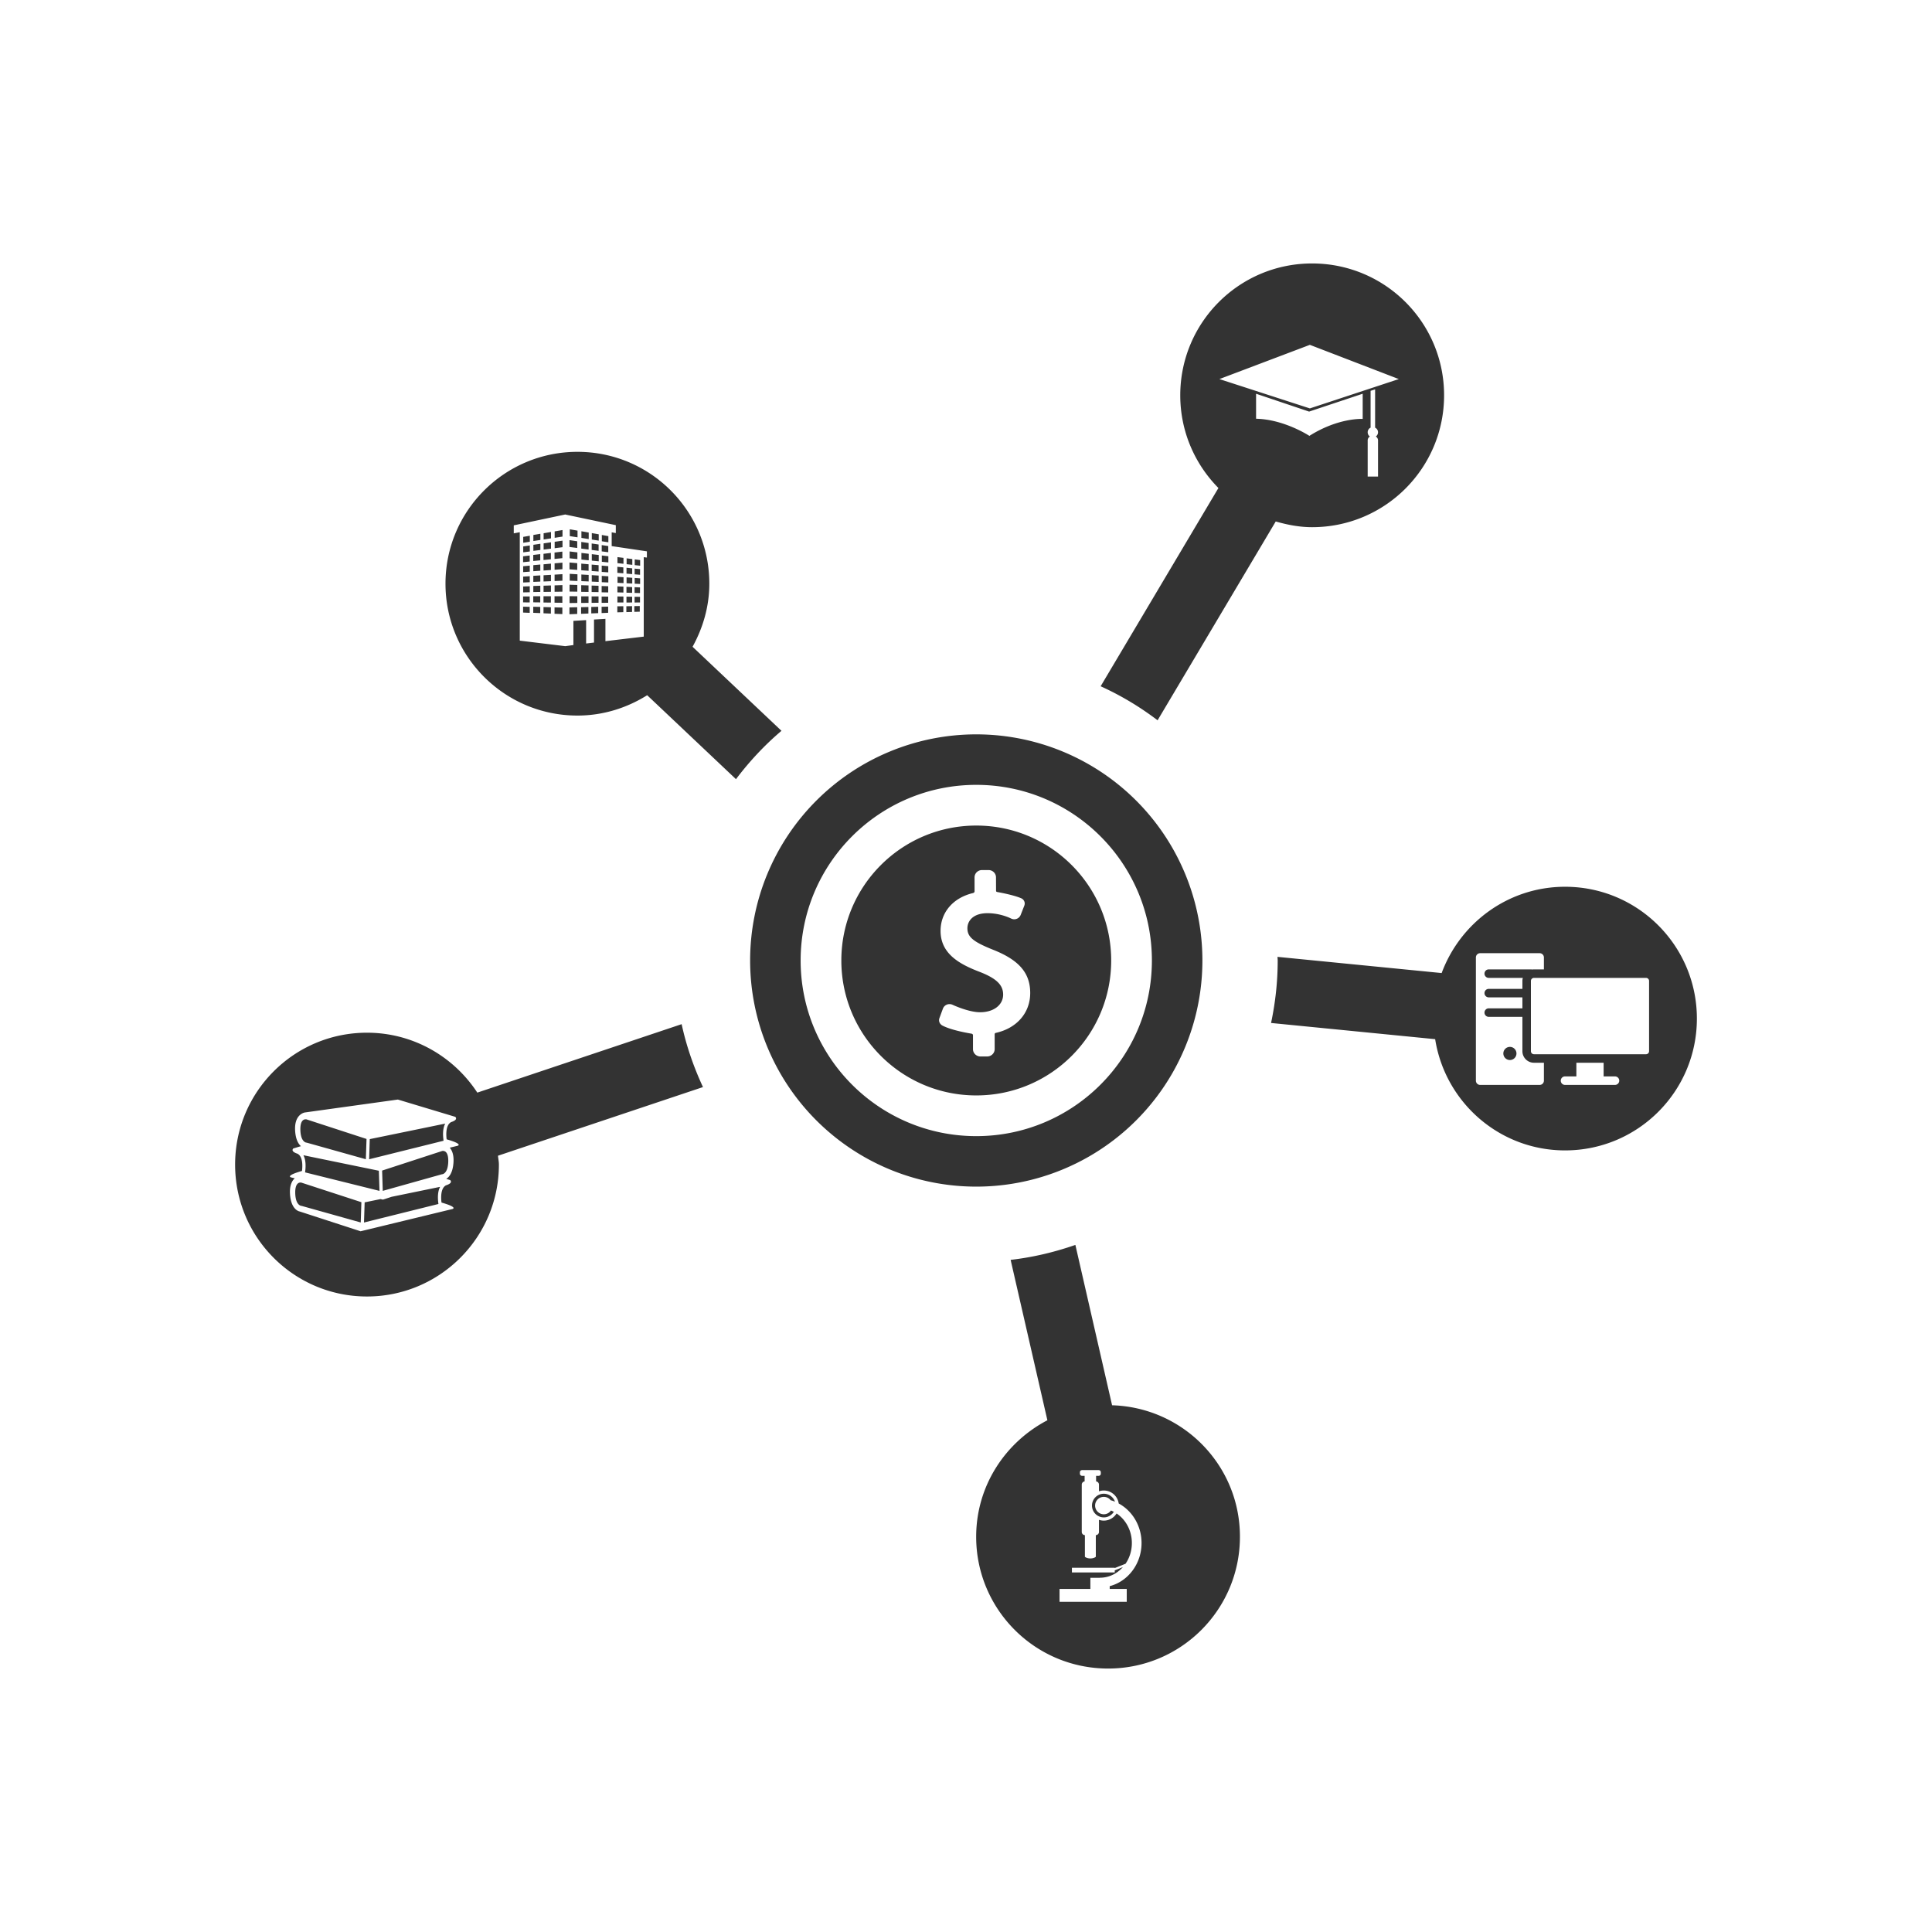 <?xml version="1.0" encoding="UTF-8" standalone="no"?>
<!-- Created with Inkscape (http://www.inkscape.org/) -->

<svg
   xmlns:dc="http://purl.org/dc/elements/1.1/"
   xmlns:cc="http://creativecommons.org/ns#"
   xmlns:rdf="http://www.w3.org/1999/02/22-rdf-syntax-ns#"
   xmlns:svg="http://www.w3.org/2000/svg"
   xmlns="http://www.w3.org/2000/svg"
   xmlns:sodipodi="http://sodipodi.sourceforge.net/DTD/sodipodi-0.dtd"
   xmlns:inkscape="http://www.inkscape.org/namespaces/inkscape"
   width="220"
   height="220"
   viewBox="0 0 220 220"
   id="svg2"
   version="1.1"
   inkscape:version="0.91 r13725"
   sodipodi:docname="ufu_ct_infra.svg">
  <rect x="0" y="0" width="220" height="220" fill="#333333" stroke="none"/>
  <defs
     id="defs4" />
  <sodipodi:namedview
     id="base"
     pagecolor="#ffffff"
     bordercolor="#666666"
     borderopacity="1.0"
     inkscape:pageopacity="0.0"
     inkscape:pageshadow="2"
     inkscape:zoom="2.9590909"
     inkscape:cx="147.15229"
     inkscape:cy="96.482335"
     inkscape:document-units="px"
     inkscape:current-layer="layer1"
     showgrid="false"
     units="px"
     inkscape:window-width="1440"
     inkscape:window-height="847"
     inkscape:window-x="-8"
     inkscape:window-y="-8"
     inkscape:window-maximized="1" />
  <g
     inkscape:label="Camada 1"
     inkscape:groupmode="layer"
     id="layer1"
     transform="translate(0,-832.362)">
    <path
       style="color:#000000;clip-rule:nonzero;display:inline;overflow:visible;visibility:visible;opacity:1;isolation:auto;mix-blend-mode:normal;color-interpolation:sRGB;color-interpolation-filters:linearRGB;solid-color:#000000;solid-opacity:1;fill:#ffffff;fill-opacity:1;fill-rule:nonzero;stroke:none;stroke-width:5;stroke-linecap:square;stroke-linejoin:miter;stroke-miterlimit:4;stroke-dasharray:none;stroke-dashoffset:0;stroke-opacity:1;color-rendering:auto;image-rendering:auto;shape-rendering:auto;text-rendering:auto;enable-background:accumulate"
       d="M 0 0 L 0 220 L 220 220 L 220 0 L 0 0 z M 149.41 30 C 157.722 30 164.441 36.717 164.441 45.012 C 164.441 53.31 157.722 60.031 149.41 60.031 C 147.969 60.031 146.594 59.76 145.27 59.381 L 131.816 82.021 C 129.812 80.495 127.638 79.191 125.332 78.146 L 138.744 55.57 C 136.06 52.854 134.398 49.131 134.398 45.012 C 134.398 36.714 141.112 30 149.41 30 z M 149.156 39.268 L 138.855 43.166 L 149.156 46.506 L 159.283 43.166 L 149.156 39.268 z M 156.586 44.34 L 156.072 44.504 L 156.072 48.668 L 156.086 48.689 C 155.882 48.782 155.74 48.986 155.74 49.225 C 155.74 49.424 155.839 49.6 155.99 49.707 C 155.841 49.797 155.74 49.959 155.74 50.146 L 155.74 54.268 L 156.918 54.268 L 156.918 50.146 C 156.918 49.959 156.816 49.797 156.666 49.707 C 156.817 49.6 156.918 49.424 156.918 49.225 C 156.918 48.991 156.781 48.792 156.584 48.697 L 156.586 48.689 L 156.586 44.34 z M 143.031 44.836 L 143.031 47.684 C 146.243 47.748 149.102 49.633 149.102 49.633 C 152.431 47.534 155.172 47.705 155.172 47.705 L 155.172 44.836 L 149.07 46.869 L 143.031 44.836 z M 65.756 51.451 C 74.054 51.451 80.771 58.169 80.771 66.463 C 80.771 69.08 80.043 71.506 78.863 73.648 L 88.988 83.219 C 87.062 84.851 85.337 86.702 83.807 88.725 L 73.695 79.166 C 71.386 80.611 68.681 81.482 65.756 81.482 C 57.458 81.482 50.729 74.761 50.729 66.463 C 50.729 58.165 57.458 51.451 65.756 51.451 z M 64.391 58.58 L 58.504 59.822 L 58.504 60.734 L 59.188 60.605 L 59.188 72.951 L 64.367 73.58 L 65.295 73.453 L 65.295 70.699 L 66.742 70.615 L 66.742 73.277 L 67.641 73.168 L 67.641 70.547 L 68.941 70.471 L 68.941 73.012 L 69.652 72.926 L 73.305 72.492 L 73.305 63.445 L 73.664 63.492 L 73.664 62.781 L 69.654 62.186 L 69.654 60.615 L 70.123 60.703 L 70.123 59.801 L 64.391 58.594 L 64.391 58.58 z M 64.883 60.27 L 65.764 60.424 L 65.764 61.188 L 64.883 61.049 L 64.883 60.27 z M 64.053 60.357 L 64.053 61.104 L 63.16 61.242 L 63.16 60.51 L 64.053 60.357 z M 66.207 60.494 L 67.037 60.641 L 67.037 61.383 L 66.207 61.252 L 66.207 60.494 z M 62.744 60.578 L 62.744 61.303 L 61.902 61.434 L 61.902 60.723 L 62.744 60.578 z M 67.389 60.703 L 68.178 60.84 L 68.178 61.562 L 67.389 61.439 L 67.389 60.703 z M 61.533 60.781 L 61.533 61.484 L 60.736 61.607 L 60.736 60.918 L 61.533 60.781 z M 68.531 60.918 L 69.275 61.049 L 69.275 61.752 L 68.531 61.635 L 68.531 60.918 z M 60.332 61.006 L 60.332 61.689 L 59.58 61.807 L 59.58 61.135 L 60.332 61.006 z M 64.85 61.506 L 65.732 61.635 L 65.732 62.4 L 64.85 62.285 L 64.85 61.506 z M 64.053 61.564 L 64.053 62.311 L 63.16 62.426 L 63.16 61.695 L 64.053 61.564 z M 66.191 61.711 L 67.023 61.834 L 67.023 62.576 L 66.191 62.469 L 66.191 61.711 z M 62.744 61.752 L 62.744 62.477 L 61.902 62.584 L 61.902 61.875 L 62.744 61.752 z M 67.375 61.887 L 68.164 62.002 L 68.164 62.725 L 67.375 62.623 L 67.375 61.887 z M 61.533 61.92 L 61.533 62.625 L 60.736 62.727 L 60.736 62.037 L 61.533 61.92 z M 68.518 62.07 L 69.264 62.18 L 69.264 62.883 L 68.518 62.787 L 68.518 62.07 z M 60.332 62.113 L 60.332 62.797 L 59.58 62.895 L 59.58 62.223 L 60.332 62.113 z M 64.865 62.795 L 65.748 62.9 L 65.748 63.664 L 64.865 63.574 L 64.865 62.795 z M 64.037 62.812 L 64.037 63.559 L 63.145 63.648 L 63.145 62.918 L 64.037 62.812 z M 62.73 62.963 L 62.73 63.686 L 61.889 63.771 L 61.889 63.062 L 62.73 62.963 z M 66.207 62.963 L 67.037 63.061 L 67.037 63.803 L 66.207 63.719 L 66.207 62.963 z M 61.52 63.098 L 61.52 63.803 L 60.723 63.883 L 60.723 63.191 L 61.52 63.098 z M 67.389 63.104 L 68.178 63.195 L 68.178 63.918 L 67.389 63.84 L 67.389 63.104 z M 68.531 63.254 L 69.275 63.342 L 69.275 64.045 L 68.531 63.971 L 68.531 63.254 z M 60.318 63.258 L 60.318 63.941 L 59.566 64.018 L 59.566 63.348 L 60.318 63.258 z M 70.311 63.438 L 70.996 63.525 L 70.996 64.199 L 70.311 64.123 L 70.311 63.438 z M 71.354 63.578 L 72.002 63.662 L 72.002 64.318 L 71.354 64.246 L 71.354 63.578 z M 72.277 63.697 L 72.896 63.777 L 72.896 64.418 L 72.277 64.35 L 72.277 63.697 z M 64.85 64.051 L 65.732 64.129 L 65.732 64.895 L 64.85 64.83 L 64.85 64.051 z M 64.045 64.068 L 64.045 64.814 L 63.152 64.881 L 63.152 64.148 L 64.045 64.068 z M 66.191 64.18 L 67.023 64.254 L 67.023 64.996 L 66.191 64.936 L 66.191 64.18 z M 62.738 64.182 L 62.738 64.906 L 61.895 64.967 L 61.895 64.258 L 62.738 64.182 z M 61.525 64.283 L 61.525 64.988 L 60.729 65.045 L 60.729 64.355 L 61.525 64.283 z M 67.375 64.289 L 68.164 64.357 L 68.164 65.08 L 67.375 65.023 L 67.375 64.289 z M 68.518 64.406 L 69.264 64.473 L 69.264 65.176 L 68.518 65.123 L 68.518 64.406 z M 60.326 64.41 L 60.326 65.094 L 59.574 65.148 L 59.574 64.479 L 60.326 64.41 z M 70.299 64.541 L 70.982 64.609 L 70.982 65.283 L 70.299 65.229 L 70.299 64.541 z M 71.342 64.652 L 71.99 64.719 L 71.99 65.375 L 71.342 65.322 L 71.342 64.652 z M 72.266 64.748 L 72.885 64.809 L 72.885 65.451 L 72.266 65.4 L 72.266 64.748 z M 64.875 65.342 L 65.756 65.396 L 65.756 66.16 L 64.875 66.123 L 64.875 65.342 z M 64.045 65.381 L 64.045 66.125 L 63.152 66.164 L 63.152 65.434 L 64.045 65.381 z M 66.199 65.418 L 67.031 65.469 L 67.031 66.211 L 66.199 66.176 L 66.199 65.418 z M 62.738 65.457 L 62.738 66.18 L 61.895 66.217 L 61.895 65.506 L 62.738 65.457 z M 67.383 65.492 L 68.17 65.541 L 68.17 66.264 L 67.383 66.229 L 67.383 65.492 z M 61.525 65.521 L 61.525 66.227 L 60.729 66.262 L 60.729 65.57 L 61.525 65.521 z M 68.523 65.578 L 69.27 65.625 L 69.27 66.328 L 68.523 66.295 L 68.523 65.578 z M 60.326 65.613 L 60.326 66.297 L 59.574 66.33 L 59.574 65.658 L 60.326 65.613 z M 70.318 65.678 L 71.002 65.727 L 71.002 66.4 L 70.318 66.365 L 70.318 65.678 z M 71.348 65.746 L 71.996 65.793 L 71.996 66.449 L 71.348 66.414 L 71.348 65.746 z M 72.271 65.814 L 72.891 65.857 L 72.891 66.498 L 72.271 66.467 L 72.271 65.814 z M 64.857 66.584 L 65.74 66.613 L 65.74 67.377 L 64.857 67.363 L 64.857 66.584 z M 64.045 66.627 L 64.045 67.375 L 63.152 67.389 L 63.152 66.656 L 64.045 66.627 z M 66.184 66.637 L 67.016 66.664 L 67.016 67.406 L 66.184 67.393 L 66.184 66.637 z M 62.738 66.666 L 62.738 67.391 L 61.895 67.404 L 61.895 66.695 L 62.738 66.666 z M 67.369 66.678 L 68.156 66.703 L 68.156 67.426 L 67.369 67.414 L 67.369 66.678 z M 61.525 66.699 L 61.525 67.404 L 60.729 67.418 L 60.729 66.727 L 61.525 66.699 z M 68.51 66.732 L 69.258 66.756 L 69.258 67.461 L 68.51 67.449 L 68.51 66.732 z M 60.326 66.758 L 60.326 67.441 L 59.574 67.455 L 59.574 66.783 L 60.326 66.758 z M 70.305 66.77 L 70.99 66.799 L 70.99 67.473 L 70.305 67.455 L 70.305 66.77 z M 71.336 66.822 L 71.984 66.852 L 71.984 67.508 L 71.336 67.49 L 71.336 66.822 z M 72.26 66.863 L 72.879 66.891 L 72.879 67.533 L 72.26 67.518 L 72.26 66.863 z M 64.857 67.889 L 65.74 67.895 L 65.74 68.658 L 64.857 68.67 L 64.857 67.889 z M 64.037 67.893 L 64.037 68.639 L 63.145 68.629 L 63.145 67.898 L 64.037 67.893 z M 61.518 67.895 L 61.518 68.598 L 60.723 68.588 L 60.723 67.898 L 61.518 67.895 z M 62.73 67.895 L 62.73 68.619 L 61.889 68.609 L 61.889 67.898 L 62.73 67.895 z M 66.184 67.904 L 67.016 67.908 L 67.016 68.65 L 66.184 68.66 L 66.184 67.904 z M 67.367 67.91 L 68.156 67.914 L 68.156 68.637 L 67.367 68.648 L 67.367 67.91 z M 60.318 67.918 L 60.318 68.602 L 59.566 68.592 L 59.566 67.92 L 60.318 67.918 z M 70.305 67.918 L 70.99 67.928 L 70.99 68.602 L 70.305 68.605 L 70.305 67.918 z M 68.51 67.932 L 69.256 67.934 L 69.256 68.639 L 68.51 68.648 L 68.51 67.932 z M 71.336 67.941 L 71.984 67.951 L 71.984 68.607 L 71.336 68.609 L 71.336 67.941 z M 72.26 67.957 L 72.879 67.965 L 72.879 68.605 L 72.26 68.609 L 72.26 67.957 z M 72.852 69.01 L 72.852 69.654 L 72.23 69.672 L 72.23 69.02 L 72.852 69.01 z M 71.975 69.023 L 71.975 69.682 L 71.324 69.701 L 71.324 69.033 L 71.975 69.023 z M 70.98 69.031 L 70.98 69.707 L 70.295 69.727 L 70.295 69.041 L 70.98 69.031 z M 69.252 69.076 L 69.252 69.779 L 68.506 69.811 L 68.506 69.094 L 69.252 69.076 z M 59.566 69.084 L 60.318 69.102 L 60.318 69.785 L 59.566 69.754 L 59.566 69.084 z M 60.723 69.092 L 61.518 69.111 L 61.518 69.814 L 60.723 69.783 L 60.723 69.092 z M 68.119 69.094 L 68.119 69.818 L 67.33 69.85 L 67.33 69.113 L 68.119 69.094 z M 67.002 69.121 L 67.002 69.863 L 66.17 69.898 L 66.17 69.141 L 67.002 69.121 z M 61.889 69.127 L 62.73 69.148 L 62.73 69.871 L 61.889 69.836 L 61.889 69.127 z M 65.729 69.145 L 65.729 69.91 L 64.844 69.947 L 64.844 69.166 L 65.729 69.145 z M 63.145 69.162 L 64.037 69.184 L 64.037 69.928 L 63.145 69.893 L 63.145 69.162 z M 111.168 83.623 A 25.751 25.751 0 0 1 136.92 109.373 A 25.751 25.751 0 0 1 111.168 135.123 A 25.751 25.751 0 0 1 85.418 109.373 A 25.751 25.751 0 0 1 111.168 83.623 z M 111.17 89.373 C 100.124 89.373 91.17 98.328 91.17 109.373 C 91.17 120.419 100.124 129.373 111.17 129.373 C 122.215 129.373 131.168 120.419 131.168 109.373 C 131.168 98.328 122.215 89.373 111.17 89.373 z M 111.17 94.008 C 119.656 94.008 126.533 100.888 126.533 109.373 C 126.533 117.859 119.656 124.738 111.17 124.738 C 102.684 124.738 95.805 117.859 95.805 109.373 C 95.805 100.888 102.684 94.008 111.17 94.008 z M 111.826 99.074 C 111.356 99.074 110.973 99.447 110.973 99.906 L 110.975 101.508 C 110.975 101.631 110.842 101.684 110.793 101.695 C 108.522 102.236 107.104 103.901 107.104 106 C 107.104 108.616 109.264 109.798 111.6 110.686 C 113.466 111.418 114.229 112.162 114.229 113.252 C 114.229 114.438 113.151 115.266 111.605 115.266 C 110.286 115.266 108.5 114.431 108.482 114.422 C 108.368 114.368 108.248 114.34 108.123 114.34 C 107.783 114.34 107.487 114.545 107.369 114.863 L 106.977 115.926 C 106.837 116.322 107.051 116.644 107.326 116.787 C 108.423 117.358 110.544 117.692 110.639 117.707 C 110.664 117.711 110.795 117.757 110.795 117.875 L 110.795 119.469 C 110.795 119.927 111.178 120.303 111.648 120.303 L 112.408 120.303 C 112.879 120.303 113.264 119.928 113.264 119.469 L 113.264 117.791 C 113.264 117.634 113.378 117.621 113.402 117.615 C 115.822 117.072 117.312 115.301 117.312 113.078 C 117.312 110.795 116.045 109.32 113.074 108.146 C 110.814 107.24 110.16 106.692 110.16 105.703 C 110.16 104.911 110.76 103.986 112.451 103.986 C 113.947 103.986 115.093 104.575 115.104 104.58 C 115.224 104.644 115.36 104.68 115.494 104.68 C 115.821 104.68 116.11 104.48 116.23 104.174 L 116.641 103.125 C 116.784 102.742 116.568 102.409 116.291 102.289 C 115.37 101.888 113.571 101.577 113.553 101.574 C 113.524 101.569 113.422 101.548 113.422 101.43 L 113.416 99.906 C 113.416 99.447 113.033 99.074 112.562 99.074 L 111.826 99.074 z M 178.217 100.977 C 186.511 100.977 193.227 107.698 193.227 115.988 C 193.227 124.283 186.511 130.998 178.217 130.998 C 170.726 130.998 164.554 125.5 163.424 118.332 L 144.738 116.488 C 145.223 114.19 145.494 111.81 145.494 109.373 C 145.494 109.235 145.473 109.101 145.473 108.959 L 164.164 110.803 C 166.285 105.08 171.757 100.977 178.217 100.977 z M 168.547 108.541 C 168.279 108.541 168.062 108.759 168.062 109.027 L 168.062 123.057 C 168.062 123.325 168.279 123.541 168.547 123.541 L 175.322 123.541 C 175.59 123.541 175.807 123.325 175.807 123.057 L 175.807 121.016 L 174.674 121.016 C 173.949 121.016 173.359 120.427 173.359 119.701 L 173.359 115.791 L 169.527 115.791 C 169.259 115.791 169.041 115.575 169.041 115.307 C 169.041 115.039 169.259 114.82 169.527 114.82 L 173.359 114.82 L 173.359 113.572 L 169.527 113.572 C 169.259 113.572 169.041 113.356 169.041 113.088 C 169.041 112.82 169.259 112.604 169.527 112.604 L 173.359 112.604 L 173.359 111.699 C 173.359 111.58 173.376 111.464 173.406 111.354 L 169.527 111.354 C 169.259 111.354 169.041 111.137 169.041 110.869 C 169.041 110.601 169.259 110.385 169.527 110.385 L 174.342 110.385 C 174.385 110.385 174.427 110.392 174.467 110.402 C 174.535 110.392 174.603 110.385 174.674 110.385 L 175.807 110.385 L 175.807 109.027 C 175.807 108.759 175.59 108.541 175.322 108.541 L 168.547 108.541 z M 174.674 111.355 C 174.483 111.355 174.328 111.509 174.328 111.699 L 174.328 119.701 C 174.328 119.892 174.483 120.047 174.674 120.047 L 187.438 120.047 C 187.628 120.047 187.783 119.892 187.783 119.701 L 187.783 111.699 C 187.783 111.509 187.628 111.355 187.438 111.355 L 174.674 111.355 z M 77.619 116.623 C 78.161 119.127 78.997 121.517 80.049 123.787 L 56.707 131.604 C 56.735 131.944 56.811 132.262 56.811 132.609 C 56.811 140.914 50.078 147.633 41.787 147.633 C 33.489 147.633 26.773 140.914 26.773 132.609 C 26.773 124.315 33.489 117.596 41.787 117.596 C 47.046 117.596 51.667 120.317 54.352 124.418 L 77.619 116.623 z M 171.936 119.211 C 172.348 119.211 172.682 119.546 172.682 119.959 C 172.682 120.372 172.348 120.707 171.936 120.707 C 171.523 120.707 171.188 120.372 171.188 119.959 C 171.188 119.546 171.523 119.211 171.936 119.211 z M 179.504 121.018 L 179.504 122.572 L 178.211 122.572 C 177.943 122.572 177.727 122.789 177.727 123.057 C 177.727 123.325 177.943 123.541 178.211 123.541 L 179.99 123.541 L 182.123 123.541 L 183.9 123.541 C 184.168 123.541 184.387 123.325 184.387 123.057 C 184.387 122.789 184.168 122.572 183.9 122.572 L 182.607 122.572 L 182.607 121.018 L 179.504 121.018 z M 45.307 125.207 L 34.711 126.68 C 34.711 126.68 33.497 126.853 33.605 128.738 C 33.664 129.764 33.986 130.268 34.268 130.516 L 33.398 130.777 C 33.157 131.045 33.465 131.245 33.908 131.387 C 33.917 131.395 33.924 131.404 33.934 131.41 C 34.476 131.748 34.465 132.754 34.387 133.338 C 32.439 133.891 33.139 134.07 33.139 134.07 L 33.564 134.174 C 33.264 134.445 32.966 134.961 33.021 135.938 C 33.13 137.822 34.127 137.953 34.127 137.953 L 41.061 140.207 L 51.525 137.672 C 51.525 137.672 52.226 137.491 50.277 136.938 C 50.199 136.354 50.187 135.349 50.73 135.01 C 50.74 135.004 50.748 134.994 50.756 134.986 C 51.2 134.844 51.507 134.647 51.266 134.379 L 50.811 134.24 C 51.114 134.057 51.569 133.58 51.641 132.338 C 51.69 131.484 51.469 130.984 51.211 130.689 L 52.109 130.471 C 52.109 130.471 52.809 130.291 50.861 129.738 C 50.784 129.154 50.772 128.148 51.314 127.811 C 51.324 127.804 51.332 127.795 51.34 127.787 C 51.783 127.645 52.091 127.446 51.85 127.178 L 45.307 125.207 z M 34.805 127.457 C 34.854 127.457 34.891 127.463 34.893 127.463 L 39.457 128.951 L 41.736 129.693 L 41.66 132.004 L 35.271 130.213 L 34.934 130.119 C 34.921 130.115 34.906 130.114 34.893 130.113 C 34.866 130.111 34.234 130.052 34.203 128.646 C 34.192 128.145 34.282 127.784 34.463 127.6 C 34.578 127.482 34.712 127.457 34.805 127.457 z M 50.699 127.947 C 50.416 128.465 50.43 129.175 50.477 129.631 C 50.487 129.734 50.498 129.827 50.51 129.898 L 49.539 130.141 L 42.033 132.008 L 42.107 129.713 L 43.867 129.352 L 49.814 128.129 L 50.699 127.947 z M 50.496 131.061 C 50.583 131.07 50.692 131.105 50.785 131.199 C 50.965 131.384 51.055 131.747 51.045 132.248 C 51.013 133.653 50.382 133.711 50.359 133.713 C 50.344 133.713 50.327 133.714 50.312 133.719 L 49.674 133.898 L 43.586 135.605 L 43.512 133.295 L 45.51 132.643 L 50.346 131.066 C 50.346 131.066 50.409 131.051 50.496 131.061 z M 34.547 131.547 L 35.434 131.73 L 41.145 132.904 L 41.645 133.006 L 43.141 133.314 L 43.213 135.607 L 35.498 133.689 L 34.738 133.5 C 34.749 133.428 34.761 133.334 34.771 133.23 C 34.818 132.775 34.83 132.065 34.547 131.547 z M 34.223 134.656 C 34.272 134.656 34.306 134.664 34.309 134.664 L 41.152 136.895 L 41.078 139.205 L 34.35 137.318 C 34.337 137.314 34.322 137.313 34.309 137.312 C 34.282 137.311 33.65 137.253 33.619 135.848 C 33.608 135.346 33.699 134.983 33.879 134.799 C 33.994 134.681 34.13 134.656 34.223 134.656 z M 50.117 135.148 C 49.834 135.667 49.846 136.375 49.893 136.83 C 49.903 136.934 49.914 137.028 49.926 137.1 L 41.449 139.209 L 41.523 136.914 L 43.336 136.541 L 43.604 136.605 L 44.605 136.279 L 49.23 135.33 L 50.117 135.148 z M 122.455 141.76 L 126.635 160.02 C 134.717 160.26 141.204 166.852 141.193 174.994 C 141.193 183.285 134.48 190 126.186 190 C 117.874 190 111.158 183.288 111.158 174.994 C 111.158 169.2 114.469 164.238 119.268 161.727 L 115.082 143.463 C 117.643 143.169 120.096 142.581 122.455 141.76 z M 123.217 167.402 C 123.082 167.402 122.971 167.511 122.971 167.646 L 122.971 167.811 C 122.971 167.946 123.082 168.055 123.217 168.055 L 123.512 168.055 C 123.511 168.068 123.508 168.082 123.508 168.096 L 123.508 168.691 C 123.324 168.712 123.182 168.865 123.182 169.055 L 123.182 174.443 C 123.182 174.643 123.341 174.803 123.539 174.809 L 123.539 177.279 L 123.551 177.279 C 123.608 177.349 123.861 177.463 124.162 177.463 C 124.464 177.463 124.714 177.349 124.771 177.279 L 124.783 177.279 L 124.783 174.809 C 124.981 174.803 125.141 174.643 125.141 174.443 L 125.141 173.062 C 125.314 173.121 125.498 173.154 125.691 173.154 C 126.306 173.154 126.846 172.829 127.148 172.342 C 128.191 173.037 128.887 174.286 128.887 175.709 C 128.887 176.591 128.619 177.408 128.168 178.066 L 126.938 178.557 L 126.938 178.525 L 122.061 178.525 L 122.061 179.055 L 126.938 179.055 L 126.938 178.82 L 127.865 178.449 C 127.204 179.194 126.277 179.658 125.252 179.658 L 125.252 179.668 L 124.162 179.668 L 124.162 180.932 L 120.652 180.932 L 120.652 182.402 L 128.305 182.402 L 128.305 180.932 L 126.365 180.932 L 126.365 180.617 C 128.441 180.082 129.99 178.085 129.99 175.709 C 129.99 173.743 128.931 172.037 127.389 171.203 C 127.272 170.37 126.556 169.727 125.691 169.727 C 125.498 169.727 125.314 169.759 125.141 169.818 L 125.141 169.055 C 125.141 168.866 124.998 168.712 124.814 168.691 L 124.814 168.096 C 124.814 168.082 124.812 168.068 124.811 168.055 L 125.107 168.055 C 125.242 168.055 125.352 167.946 125.352 167.811 L 125.352 167.646 C 125.352 167.511 125.242 167.402 125.107 167.402 L 123.217 167.402 z M 125.693 170.094 C 126.282 170.094 126.782 170.473 126.965 171 C 126.804 170.933 126.639 170.876 126.471 170.828 C 126.289 170.597 126.008 170.449 125.691 170.449 C 125.144 170.449 124.701 170.894 124.701 171.441 C 124.701 171.989 125.144 172.432 125.691 172.432 C 126.03 172.432 126.329 172.263 126.508 172.004 C 126.619 172.048 126.727 172.099 126.832 172.154 C 126.594 172.534 126.174 172.787 125.693 172.787 C 124.951 172.787 124.346 172.184 124.346 171.441 C 124.346 170.699 124.951 170.094 125.693 170.094 z "
       transform="translate(0,832.362)"
       id="rect5657" />
    <g
       id="g4263"
       transform="matrix(0.667,0,0,0.667,13.854,892.063)">
      <g
         id="g4219" />
      <g
         id="g4227" />
      <g
         id="g4229" />
      <g
         id="g4231" />
      <g
         id="g4233" />
      <g
         id="g4235" />
      <g
         id="g4237" />
      <g
         id="g4239" />
      <g
         id="g4241" />
      <g
         id="g4243" />
      <g
         id="g4245" />
      <g
         id="g4247" />
      <g
         id="g4249" />
      <g
         id="g4251" />
      <g
         id="g4253" />
      <g
         id="g4255" />
    </g>
    <g
       id="g5774"
       transform="matrix(3.542,0,0,3.542,26.774,859.135)">
      <g
         id="g5721">
        <g
           id="Layer_1_110_">
          <g
             id="g5724" />
        </g>
      </g>
      <g
         id="g5738" />
      <g
         id="g5740" />
      <g
         id="g5742" />
      <g
         id="g5744" />
      <g
         id="g5746" />
      <g
         id="g5748" />
      <g
         id="g5750" />
      <g
         id="g5752" />
      <g
         id="g5754" />
      <g
         id="g5756" />
      <g
         id="g5758" />
      <g
         id="g5760" />
      <g
         id="g5762" />
      <g
         id="g5764" />
      <g
         id="g5766" />
    </g>
    <g
       id="g5839"
       transform="matrix(0.097,0,0,0.097,282.131,960.886)"
       style="fill:#ff0000">
      <g
         id="g5803"
         style="fill:#ff0000" />
      <g
         id="g5805"
         style="fill:#ff0000" />
      <g
         id="g5807"
         style="fill:#ff0000" />
      <g
         id="g5809"
         style="fill:#ff0000" />
      <g
         id="g5811"
         style="fill:#ff0000" />
      <g
         id="g5813"
         style="fill:#ff0000" />
      <g
         id="g5815"
         style="fill:#ff0000" />
      <g
         id="g5817"
         style="fill:#ff0000" />
      <g
         id="g5819"
         style="fill:#ff0000" />
      <g
         id="g5821"
         style="fill:#ff0000" />
      <g
         id="g5823"
         style="fill:#ff0000" />
      <g
         id="g5825"
         style="fill:#ff0000" />
      <g
         id="g5827"
         style="fill:#ff0000" />
      <g
         id="g5829"
         style="fill:#ff0000" />
      <g
         id="g5831"
         style="fill:#ff0000" />
    </g>
    <g
       id="g5911"
       transform="matrix(0.213,0,0,0.213,170.556,939.594)"
       style="fill:#ff0000">
      <g
         id="g5858"
         style="fill:#ff0000">
        <g
           id="Layer_5_58_"
           style="fill:#ff0000">
          <g
             id="g5861"
             style="fill:#ff0000">
            <g
               id="g5863"
               style="fill:#ff0000" />
            <g
               id="g5869"
               style="fill:#ff0000" />
          </g>
        </g>
      </g>
      <g
         id="g5875"
         style="fill:#ff0000" />
      <g
         id="g5877"
         style="fill:#ff0000" />
      <g
         id="g5879"
         style="fill:#ff0000" />
      <g
         id="g5881"
         style="fill:#ff0000" />
      <g
         id="g5883"
         style="fill:#ff0000" />
      <g
         id="g5885"
         style="fill:#ff0000" />
      <g
         id="g5887"
         style="fill:#ff0000" />
      <g
         id="g5889"
         style="fill:#ff0000" />
      <g
         id="g5891"
         style="fill:#ff0000" />
      <g
         id="g5893"
         style="fill:#ff0000" />
      <g
         id="g5895"
         style="fill:#ff0000" />
      <g
         id="g5897"
         style="fill:#ff0000" />
      <g
         id="g5899"
         style="fill:#ff0000" />
      <g
         id="g5901"
         style="fill:#ff0000" />
      <g
         id="g5903"
         style="fill:#ff0000" />
    </g>
    <g
       id="g5978"
       transform="matrix(0.026,0,0,0.026,231.889,1022.106)"
       style="fill:#800080">
      <g
         id="g5938"
         style="fill:#800080" />
      <g
         id="g5942"
         style="fill:#800080" />
      <g
         id="g5944"
         style="fill:#800080" />
      <g
         id="g5946"
         style="fill:#800080" />
      <g
         id="g5948"
         style="fill:#800080" />
      <g
         id="g5950"
         style="fill:#800080" />
      <g
         id="g5952"
         style="fill:#800080" />
      <g
         id="g5954"
         style="fill:#800080" />
      <g
         id="g5956"
         style="fill:#800080" />
      <g
         id="g5958"
         style="fill:#800080" />
      <g
         id="g5960"
         style="fill:#800080" />
      <g
         id="g5962"
         style="fill:#800080" />
      <g
         id="g5964"
         style="fill:#800080" />
      <g
         id="g5966"
         style="fill:#800080" />
      <g
         id="g5968"
         style="fill:#800080" />
      <g
         id="g5970"
         style="fill:#800080" />
    </g>
    <g
       id="g6109"
       transform="matrix(0.057,0,0,0.057,147.084,977.802)"
       style="fill:#00ff00">
      <g
         id="g6067"
         style="fill:#00ff00">
        <g
           id="g6069"
           style="fill:#00ff00" />
      </g>
      <g
         id="g6073"
         style="fill:#00ff00" />
      <g
         id="g6075"
         style="fill:#00ff00" />
      <g
         id="g6077"
         style="fill:#00ff00" />
      <g
         id="g6079"
         style="fill:#00ff00" />
      <g
         id="g6081"
         style="fill:#00ff00" />
      <g
         id="g6083"
         style="fill:#00ff00" />
      <g
         id="g6085"
         style="fill:#00ff00" />
      <g
         id="g6087"
         style="fill:#00ff00" />
      <g
         id="g6089"
         style="fill:#00ff00" />
      <g
         id="g6091"
         style="fill:#00ff00" />
      <g
         id="g6093"
         style="fill:#00ff00" />
      <g
         id="g6095"
         style="fill:#00ff00" />
      <g
         id="g6097"
         style="fill:#00ff00" />
      <g
         id="g6099"
         style="fill:#00ff00" />
      <g
         id="g6101"
         style="fill:#00ff00" />
    </g>
    <g
       id="g5701"
       transform="matrix(0.474,0,0,0.474,172.571,913.203)"
       style="fill:#ffffff">
      <g
         id="g5661"
         style="fill:#ffffff" />
      <g
         id="g5665"
         style="fill:#ffffff" />
      <g
         id="g5667"
         style="fill:#ffffff" />
      <g
         id="g5669"
         style="fill:#ffffff" />
      <g
         id="g5671"
         style="fill:#ffffff" />
      <g
         id="g5673"
         style="fill:#ffffff" />
      <g
         id="g5675"
         style="fill:#ffffff" />
      <g
         id="g5677"
         style="fill:#ffffff" />
      <g
         id="g5679"
         style="fill:#ffffff" />
      <g
         id="g5681"
         style="fill:#ffffff" />
      <g
         id="g5683"
         style="fill:#ffffff" />
      <g
         id="g5685"
         style="fill:#ffffff" />
      <g
         id="g5687"
         style="fill:#ffffff" />
      <g
         id="g5689"
         style="fill:#ffffff" />
      <g
         id="g5691"
         style="fill:#ffffff" />
      <g
         id="g5693"
         style="fill:#ffffff" />
    </g>
    <g
       id="g6044"
       transform="matrix(0.035,0,0,0.035,252.924,891.258)"
       style="fill:#00ffff">
      <g
         id="g5998"
         style="fill:#00ffff">
        <g
           id="g6000"
           style="fill:#00ffff" />
      </g>
      <g
         id="g6008"
         style="fill:#00ffff" />
      <g
         id="g6010"
         style="fill:#00ffff" />
      <g
         id="g6012"
         style="fill:#00ffff" />
      <g
         id="g6014"
         style="fill:#00ffff" />
      <g
         id="g6016"
         style="fill:#00ffff" />
      <g
         id="g6018"
         style="fill:#00ffff" />
      <g
         id="g6020"
         style="fill:#00ffff" />
      <g
         id="g6022"
         style="fill:#00ffff" />
      <g
         id="g6024"
         style="fill:#00ffff" />
      <g
         id="g6026"
         style="fill:#00ffff" />
      <g
         id="g6028"
         style="fill:#00ffff" />
      <g
         id="g6030"
         style="fill:#00ffff" />
      <g
         id="g6032"
         style="fill:#00ffff" />
      <g
         id="g6034"
         style="fill:#00ffff" />
      <g
         id="g6036"
         style="fill:#00ffff" />
    </g>
  </g>
</svg>
